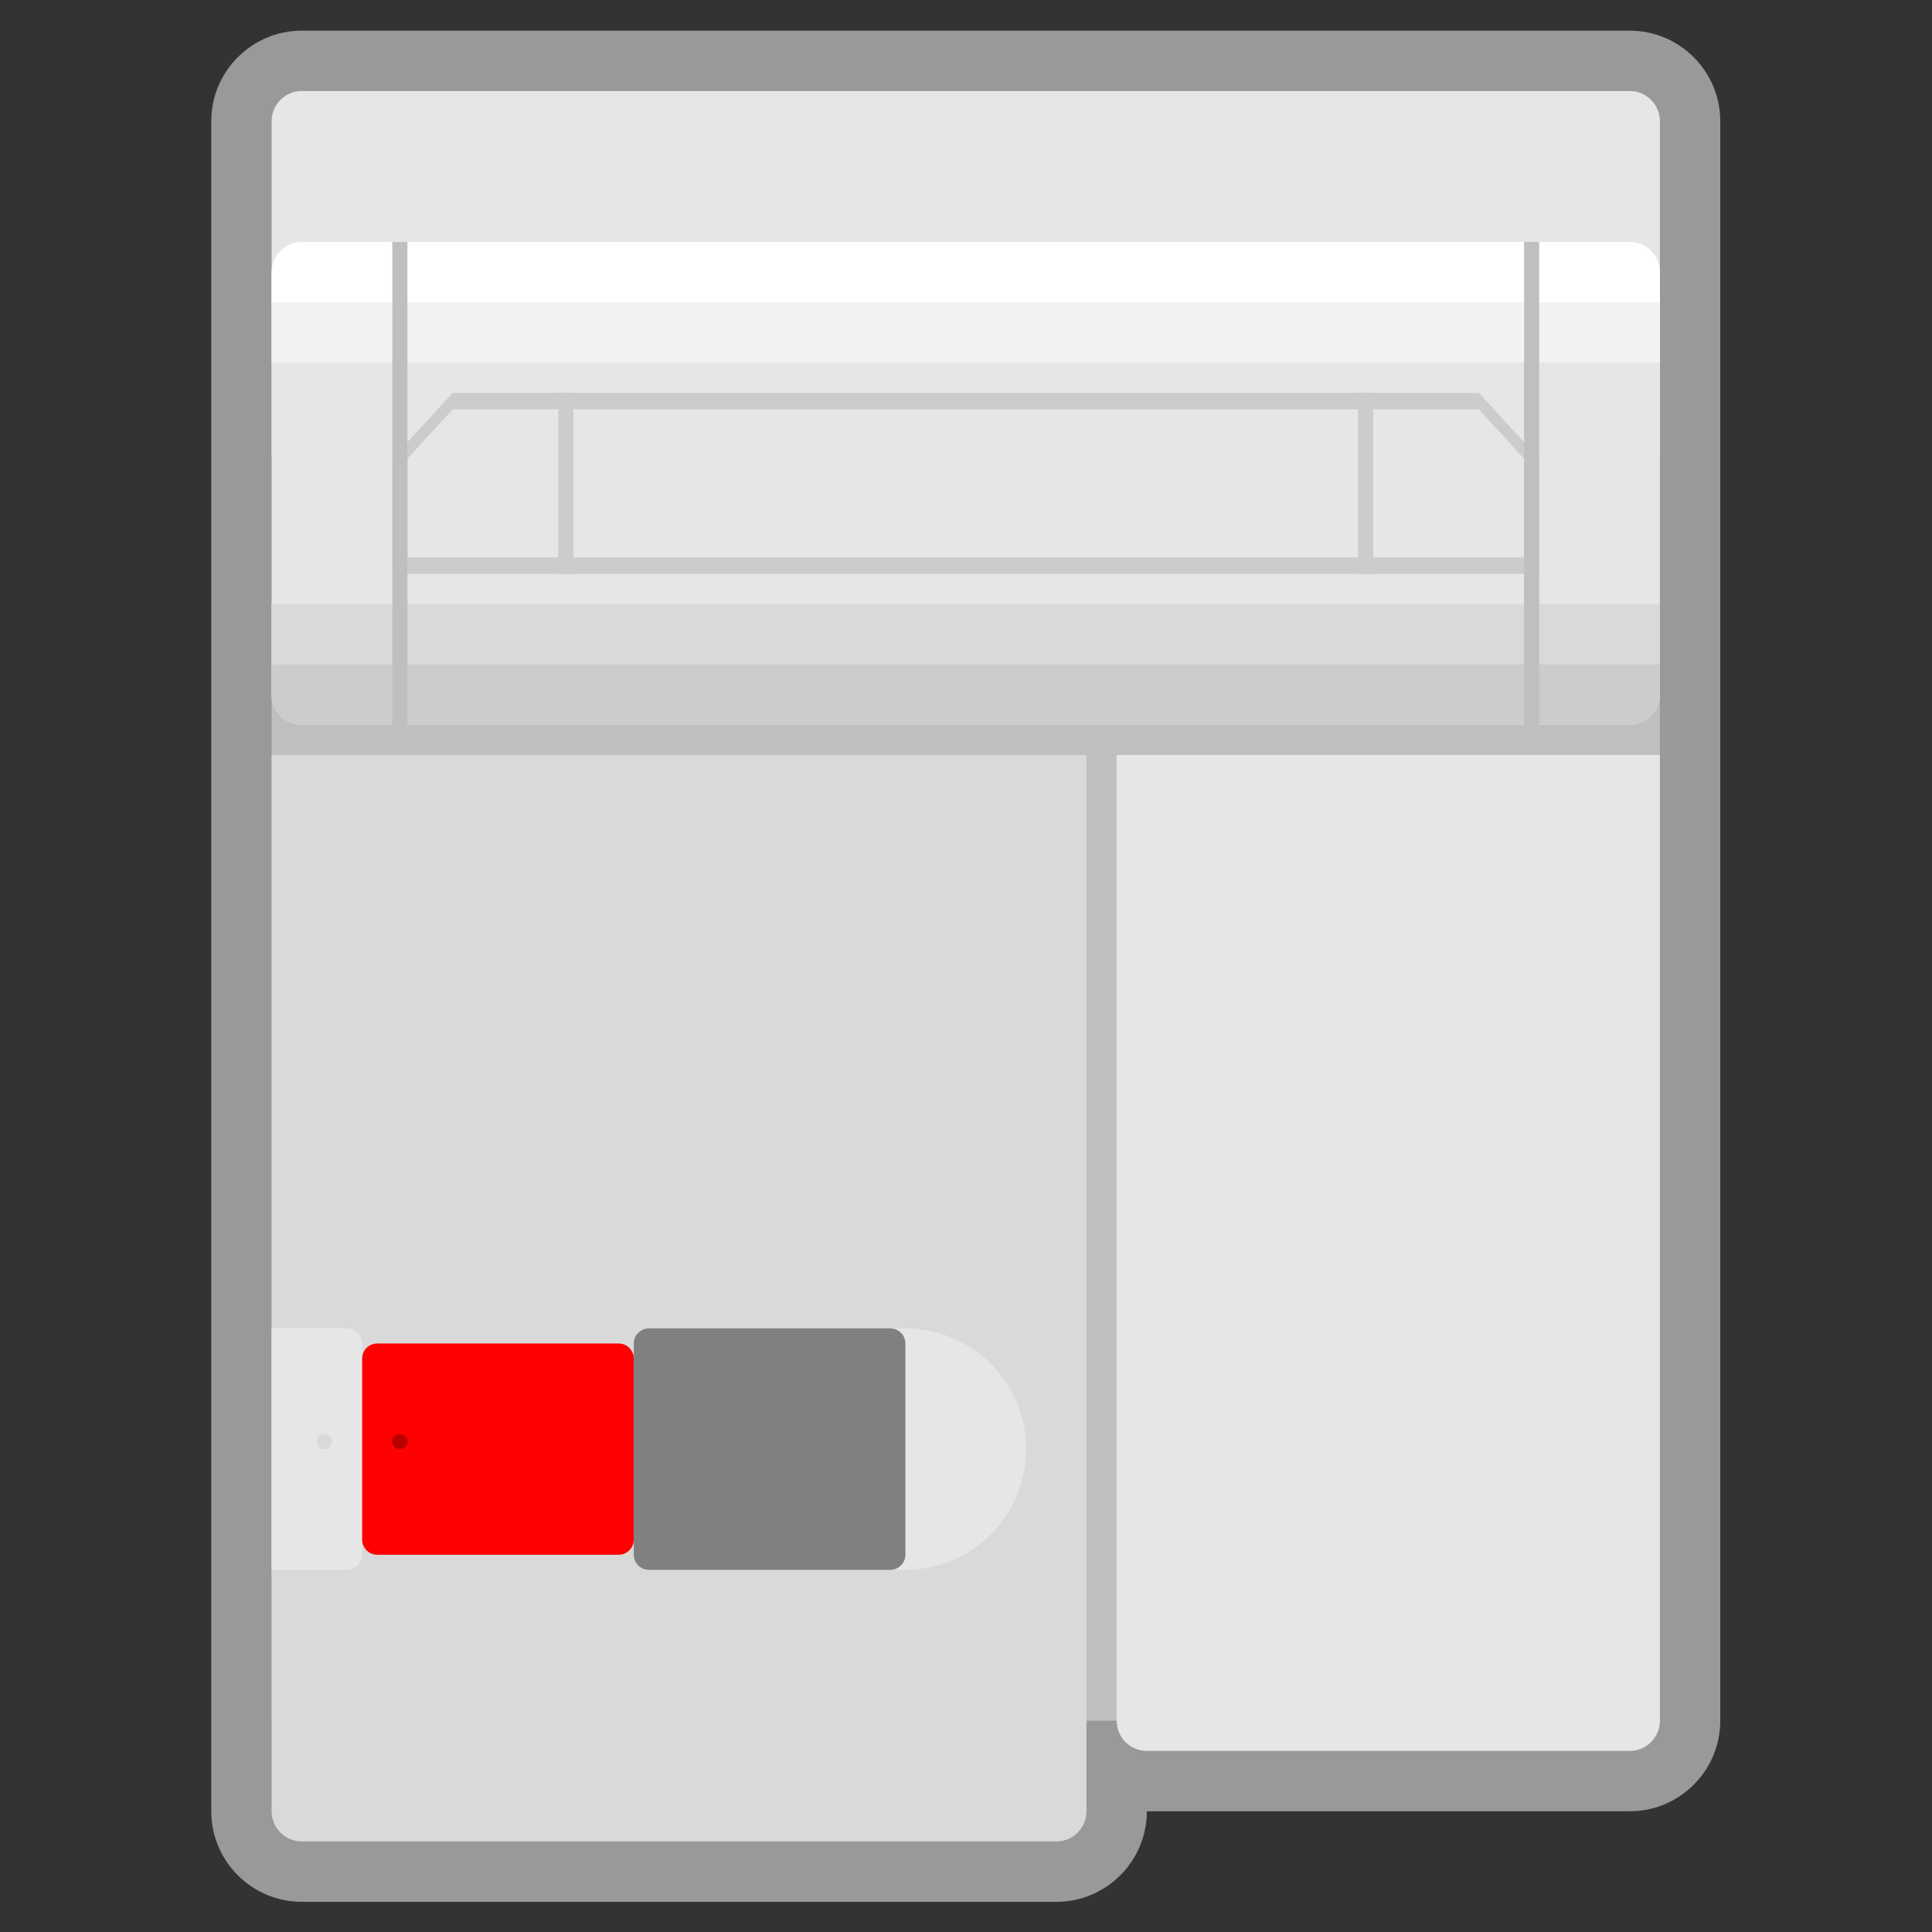 <?xml version="1.0" encoding="UTF-8" standalone="no"?>
<svg
   xmlns:dc="http://purl.org/dc/elements/1.1/"
   xmlns:cc="http://creativecommons.org/ns#"
   xmlns:rdf="http://www.w3.org/1999/02/22-rdf-syntax-ns#"
   xmlns:svg="http://www.w3.org/2000/svg"
   xmlns="http://www.w3.org/2000/svg"
   viewBox="0 0 341.333 341.333"
   height="256"
   width="256"
   xml:space="preserve"
   id="svg2"
   version="1.1"><rect x="0" y="0" width="341.333" height="341.333" fill="#333333" stroke="none"/><defs
     id="defs6"><clipPath
       id="clipPath18"
       clipPathUnits="userSpaceOnUse"><path
         id="path16"
         d="M 0,256 H 256 V 0 H 0 Z" /></clipPath><clipPath
       id="clipPath26"
       clipPathUnits="userSpaceOnUse"><path
         id="path24"
         d="M 28,252 H 228 V 4 H 28 Z" /></clipPath><clipPath
       id="clipPath44"
       clipPathUnits="userSpaceOnUse"><path
         id="path42"
         d="M 0,256 H 256 V 0 H 0 Z" /></clipPath></defs><g
     transform="matrix(1.333,0,0,-1.333,0,341.333)"
     id="g10"><g
       id="g12"><g
         clip-path="url(#clipPath18)"
         id="g14"><g
           id="g20"><g
             id="g22" /><g
             id="g34"><g
               style="opacity:0.5"
               id="g32"
               clip-path="url(#clipPath26)"><g
                 id="g30"
                 transform="translate(216,252)"><path
                   id="path28"
                   style="fill:#ffffff;fill-opacity:1;fill-rule:nonzero;stroke:none"
                   d="m 0,0 h -176 c -6.617,0 -12,-5.383 -12,-12 v -20 -4 -8 -12 -20 -8 -4 -8 -76 -32 -20 -12 c 0,-6.617 5.383,-12 12,-12 h 100 c 6.617,0 12,5.383 12,12 H 0 c 6.617,0 12,5.383 12,12 v 128 8 4 8 20 12 8 4 20 C 12,-5.383 6.617,0 0,0" /></g></g></g></g></g></g><path
       id="path36"
       style="fill:#bfbfbf;fill-opacity:1;fill-rule:nonzero;stroke:none"
       d="M 220,28 H 36 v 148 h 184 z" /><g
       id="g38"><g
         clip-path="url(#clipPath44)"
         id="g40"><g
           transform="translate(216,192)"
           id="g46"><path
             id="path48"
             style="fill:#e6e6e6;fill-opacity:1;fill-rule:nonzero;stroke:none"
             d="m 0,0 h -176 c -2.209,0 -4,1.791 -4,4 v 44 c 0,2.209 1.791,4 4,4 H 0 c 2.209,0 4,-1.791 4,-4 V 4 C 4,1.791 2.209,0 0,0" /></g><g
           transform="translate(40,12)"
           id="g50"><path
             id="path52"
             style="fill:#d9d9d9;fill-opacity:1;fill-rule:nonzero;stroke:none"
             d="m 0,0 h 100 c 2.209,0 4,1.791 4,4 V 144 H -4 V 4 C -4,1.791 -2.209,0 0,0" /></g><g
           transform="translate(216,24)"
           id="g54"><path
             id="path56"
             style="fill:#e6e6e6;fill-opacity:1;fill-rule:nonzero;stroke:none"
             d="m 0,0 h -64 c -2.209,0 -4,1.791 -4,4 V 132 H 4 V 4 C 4,1.791 2.209,0 0,0" /></g><g
           transform="translate(120,80)"
           id="g58"><path
             id="path60"
             style="fill:#e6e6e6;fill-opacity:1;fill-rule:nonzero;stroke:none"
             d="M 0,0 H -32 V -32 H 0 c 8.836,0 16,7.163 16,16 C 16,-7.163 8.836,0 0,0" /></g><g
           transform="translate(216,160)"
           id="g62"><path
             id="path64"
             style="fill:#e6e6e6;fill-opacity:1;fill-rule:nonzero;stroke:none"
             d="m 0,0 h -176 c -2.209,0 -4,1.791 -4,4 v 52 c 0,2.209 1.791,4 4,4 H 0 c 2.209,0 4,-1.791 4,-4 V 4 C 4,1.791 2.209,0 0,0" /></g><g
           transform="translate(46,48)"
           id="g66"><path
             id="path68"
             style="fill:#e6e6e6;fill-opacity:1;fill-rule:nonzero;stroke:none"
             d="M 0,0 H -10 V 32 H 0 c 1.104,0 2,-0.896 2,-2 V 2 C 2,0.896 1.104,0 0,0" /></g><g
           transform="translate(118,48)"
           id="g70"><path
             id="path72"
             style="fill:#808080;fill-opacity:1;fill-rule:nonzero;stroke:none"
             d="m 0,0 h -32 c -1.104,0 -2,0.896 -2,2 v 28 c 0,1.104 0.896,2 2,2 H 0 c 1.104,0 2,-0.896 2,-2 V 2 C 2,0.896 1.104,0 0,0" /></g><g
           transform="translate(82,50)"
           id="g74"><path
             id="path76"
             style="fill:#ff0000;fill-opacity:1;fill-rule:nonzero;stroke:none"
             d="m 0,0 h -32 c -1.104,0 -2,0.896 -2,2 v 24 c 0,1.104 0.896,2 2,2 H 0 c 1.104,0 2,-0.896 2,-2 V 2 C 2,0.896 1.104,0 0,0" /></g><path
           id="path78"
           style="fill:#f2f2f2;fill-opacity:1;fill-rule:nonzero;stroke:none"
           d="M 220,208 H 36 v 12 h 184 z" /><g
           transform="translate(220,216)"
           id="g80"><path
             id="path82"
             style="fill:#ffffff;fill-opacity:1;fill-rule:nonzero;stroke:none"
             d="m 0,0 h -184 v 4 c 0,2.209 1.791,4 4,4 H -4 C -1.791,8 0,6.209 0,4 Z" /></g><g
           transform="translate(196,204)"
           id="g84"><path
             id="path86"
             style="fill:#cccccc;fill-opacity:1;fill-rule:nonzero;stroke:none"
             d="m 0,0 h -136 l -8,-8.727 V -24 H 8 v 15.273 z m 0,-2.182 6,-6.545 v -13.091 h -148 v 13.091 l 6,6.545 H 3.172" /></g><path
           id="path88"
           style="fill:#cccccc;fill-opacity:1;fill-rule:nonzero;stroke:none"
           d="m 76,180 h -2 v 24 h 2 z" /><path
           id="path90"
           style="fill:#cccccc;fill-opacity:1;fill-rule:nonzero;stroke:none"
           d="m 182,180 h -2 v 24 h 2 z" /><path
           id="path92"
           style="fill:#d9d9d9;fill-opacity:1;fill-rule:nonzero;stroke:none"
           d="M 220,164 H 36 v 12 h 184 z" /><g
           transform="translate(216,160)"
           id="g94"><path
             id="path96"
             style="fill:#cccccc;fill-opacity:1;fill-rule:nonzero;stroke:none"
             d="m 0,0 h -176 c -2.209,0 -4,1.791 -4,4 V 8 H 4 V 4 C 4,1.791 2.209,0 0,0" /></g><path
           id="path98"
           style="fill:#bfbfbf;fill-opacity:1;fill-rule:nonzero;stroke:none"
           d="m 54,160 h -2 v 64 h 2 z" /><path
           id="path100"
           style="fill:#bfbfbf;fill-opacity:1;fill-rule:nonzero;stroke:none"
           d="m 204,160 h -2 v 64 h 2 z" /><g
           transform="translate(54,65)"
           id="g102"><path
             id="path104"
             style="fill:#b80000;fill-opacity:1;fill-rule:nonzero;stroke:none"
             d="m 0,0 c 0,-0.553 -0.448,-1 -1,-1 -0.552,0 -1,0.447 -1,1 0,0.553 0.448,1 1,1 0.552,0 1,-0.447 1,-1" /></g><g
           transform="translate(44,65)"
           id="g106"><path
             id="path108"
             style="fill:#d9d9d9;fill-opacity:1;fill-rule:nonzero;stroke:none"
             d="m 0,0 c 0,-0.553 -0.448,-1 -1,-1 -0.552,0 -1,0.447 -1,1 0,0.553 0.448,1 1,1 0.552,0 1,-0.447 1,-1" /></g></g></g></g></svg>